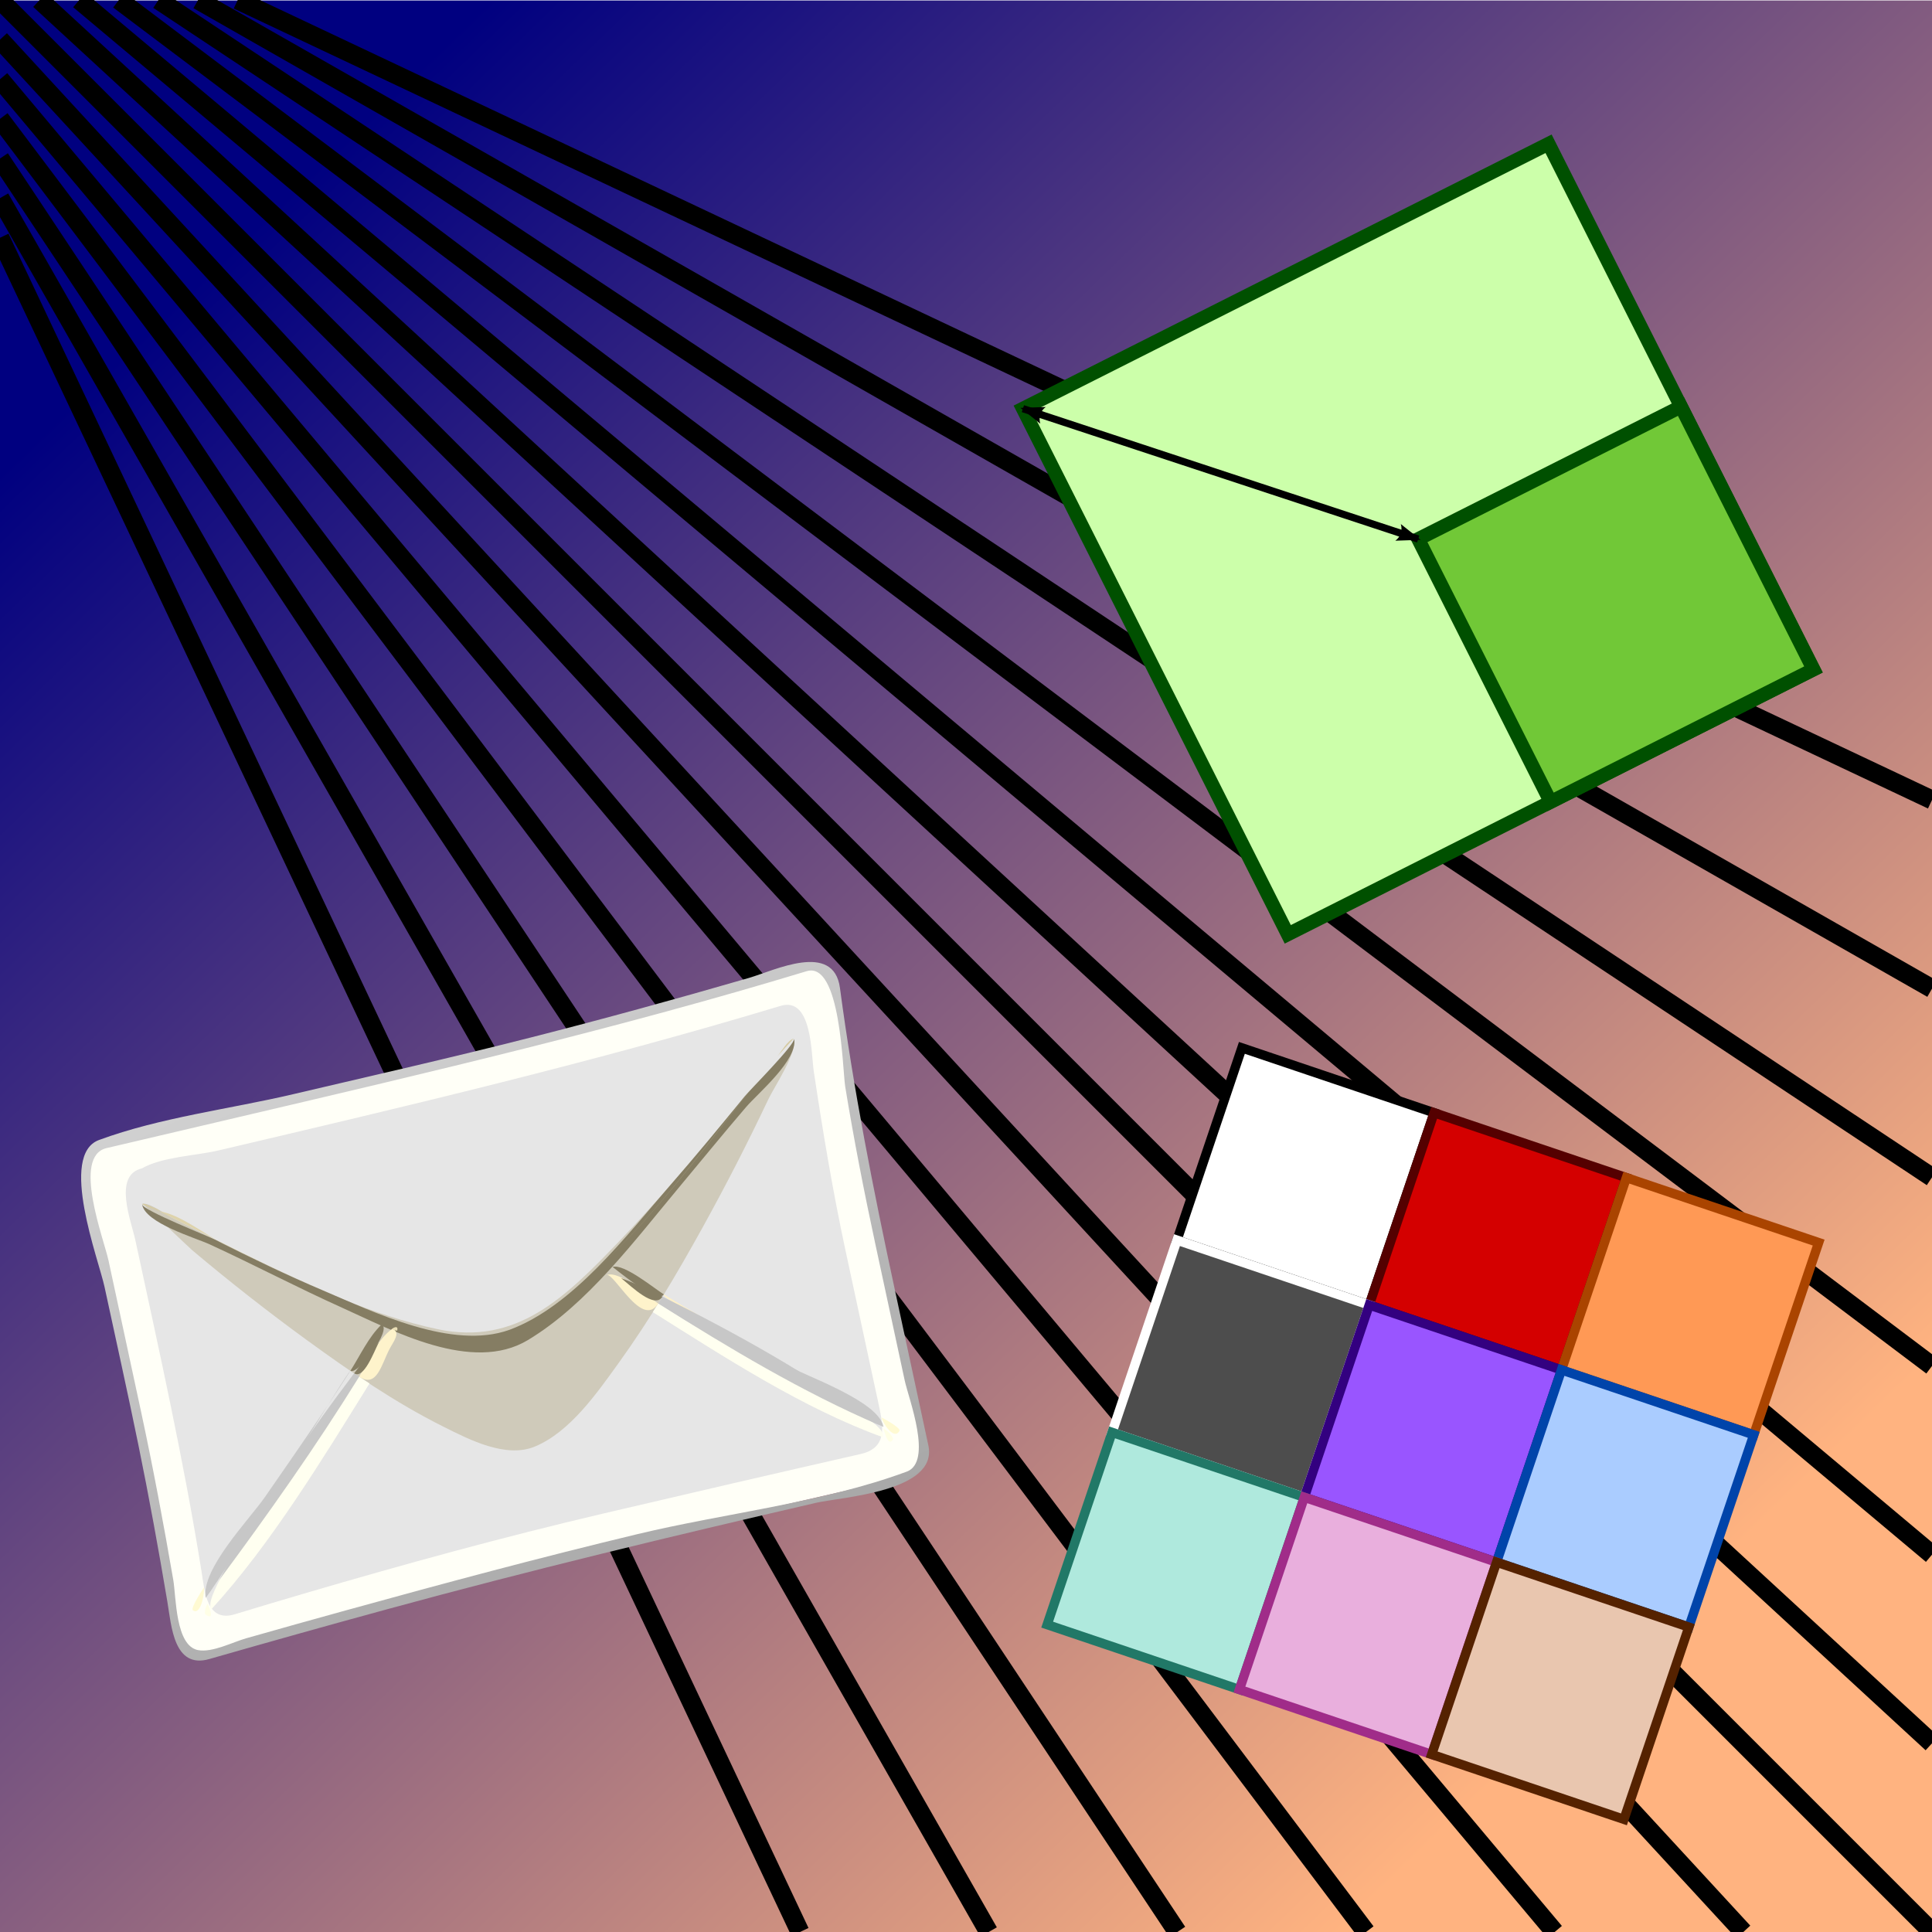 <?xml version="1.0" encoding="UTF-8" standalone="no"?>
<!-- Created with Inkscape (http://www.inkscape.org/) -->

<svg
   xmlns:osb="http://www.openswatchbook.org/uri/2009/osb"
   xmlns:dc="http://purl.org/dc/elements/1.1/"
   xmlns:cc="http://creativecommons.org/ns#"
   xmlns:rdf="http://www.w3.org/1999/02/22-rdf-syntax-ns#"
   xmlns:svg="http://www.w3.org/2000/svg"
   xmlns="http://www.w3.org/2000/svg"
   xmlns:xlink="http://www.w3.org/1999/xlink"
   xmlns:sodipodi="http://sodipodi.sourceforge.net/DTD/sodipodi-0.dtd"
   xmlns:inkscape="http://www.inkscape.org/namespaces/inkscape"
   width="2048"
   height="2048"
   id="svg2"
   version="1.1"
   inkscape:version="0.48.2 r9819"
   sodipodi:docname="base_v3.svg"
   inkscape:export-filename="/Users/Miquel/Documents/Dev/Objective C/Leuqim/Multiple Picture Action/base_v3_72.png"
   inkscape:export-xdpi="3.1600001"
   inkscape:export-ydpi="3.1600001">
  <defs
     id="defs4">
    <marker
       inkscape:stockid="Arrow2Lend"
       orient="auto"
       refY="0.0"
       refX="0.0"
       id="Arrow2Lend"
       style="overflow:visible;">
      <path
         id="path34952"
         style="font-size:12.0;fill-rule:evenodd;stroke-width:0.625;stroke-linejoin:round;"
         d="M 8.719,4.034 L -2.207,0.016 L 8.719,-4.002 C 6.973,-1.63 6.983,1.616 8.719,4.034 z "
         transform="scale(1.1) rotate(180) translate(1,0)" />
    </marker>
    <marker
       inkscape:stockid="Arrow2Lstart"
       orient="auto"
       refY="0.0"
       refX="0.0"
       id="Arrow2Lstart"
       style="overflow:visible">
      <path
         id="path34949"
         style="font-size:12.0;fill-rule:evenodd;stroke-width:0.625;stroke-linejoin:round"
         d="M 8.719,4.034 L -2.207,0.016 L 8.719,-4.002 C 6.973,-1.63 6.983,1.616 8.719,4.034 z "
         transform="scale(1.1) translate(1,0)" />
    </marker>
    <marker
       inkscape:stockid="Arrow1Lend"
       orient="auto"
       refY="0.0"
       refX="0.0"
       id="Arrow1Lend"
       style="overflow:visible;">
      <path
         id="path34934"
         d="M 0.0,0.0 L 5.0,-5.0 L -12.5,0.0 L 5.0,5.0 L 0.0,0.0 z "
         style="fill-rule:evenodd;stroke:#000000;stroke-width:1.0pt;marker-start:none;"
         transform="scale(0.8) rotate(180) translate(12.5,0)" />
    </marker>
    <marker
       inkscape:stockid="Arrow1Lstart"
       orient="auto"
       refY="0.0"
       refX="0.0"
       id="Arrow1Lstart"
       style="overflow:visible">
      <path
         id="path34931"
         d="M 0.0,0.0 L 5.0,-5.0 L -12.5,0.0 L 5.0,5.0 L 0.0,0.0 z "
         style="fill-rule:evenodd;stroke:#000000;stroke-width:1.0pt;marker-start:none"
         transform="scale(0.8) translate(12.5,0)" />
    </marker>
    <linearGradient
       id="linearGradient34908"
       osb:paint="solid">
      <stop
         style="stop-color:#005000;stop-opacity:1;"
         offset="0"
         id="stop34910" />
    </linearGradient>
    <linearGradient
       id="linearGradient3801">
      <stop
         id="stop3803"
         offset="0"
         style="stop-color:#0ad100;stop-opacity:1;" />
      <stop
         id="stop3805"
         offset="1"
         style="stop-color:#008080;stop-opacity:1" />
    </linearGradient>
    <linearGradient
       id="linearGradient3793">
      <stop
         style="stop-color:#ad00ff;stop-opacity:1;"
         offset="0"
         id="stop3795" />
      <stop
         style="stop-color:#008080;stop-opacity:1"
         offset="1"
         id="stop3797" />
    </linearGradient>
    <linearGradient
       id="linearGradient3779">
      <stop
         style="stop-color:#000080;stop-opacity:1;"
         offset="0"
         id="stop3781" />
      <stop
         style="stop-color:#ffb380;stop-opacity:1"
         offset="1"
         id="stop3783" />
    </linearGradient>
    <linearGradient
       inkscape:collect="always"
       xlink:href="#linearGradient3779"
       id="linearGradient3785"
       x1="257.5"
       y1="253"
       x2="1717.5"
       y2="1760.5"
       gradientUnits="userSpaceOnUse" />
    <linearGradient
       inkscape:collect="always"
       xlink:href="#linearGradient3801"
       id="linearGradient3799"
       x1="1402.5"
       y1="475.5"
       x2="1330"
       y2="405.5"
       gradientUnits="userSpaceOnUse" />
    <linearGradient
       xlink:href="#linearGradient6907"
       id="linearGradient6840"
       gradientUnits="userSpaceOnUse"
       gradientTransform="matrix(0.769,0,0,0.319,-460.531,-80.566)"
       x1="643.597"
       y1="390.138"
       x2="643.597"
       y2="464.743" />
    <linearGradient
       xlink:href="#linearGradient6907"
       id="linearGradient6838"
       gradientUnits="userSpaceOnUse"
       gradientTransform="matrix(0.443,0,0,0.555,-460.531,-80.566)"
       x1="1147.23"
       y1="198.904"
       x2="1147.23"
       y2="262.234" />
    <linearGradient
       xlink:href="#linearGradient6907"
       id="linearGradient6836"
       gradientUnits="userSpaceOnUse"
       gradientTransform="matrix(0.443,0,0,0.555,-460.531,-80.626)"
       x1="1076.702"
       y1="202.017"
       x2="1076.702"
       y2="255.522" />
    <radialGradient
       xlink:href="#linearGradient6943"
       id="radialGradient6834"
       gradientUnits="userSpaceOnUse"
       gradientTransform="matrix(0.623,0,0,0.394,-460.531,-80.625)"
       cx="792.815"
       cy="316.907"
       fx="792.815"
       fy="316.907"
       r="91.468" />
    <linearGradient
       xlink:href="#linearGradient8789"
       id="linearGradient6832"
       gradientUnits="userSpaceOnUse"
       gradientTransform="matrix(-0.15,0.259,-0.388,-0.224,-312.133,-75.773)"
       x1="-509.373"
       y1="-893.503"
       x2="-439.786"
       y2="-918.977" />
    <linearGradient
       xlink:href="#linearGradient6907"
       id="linearGradient6830"
       gradientUnits="userSpaceOnUse"
       gradientTransform="matrix(0.769,0,0,0.319,-392.686,-82.248)"
       x1="643.597"
       y1="390.138"
       x2="643.597"
       y2="464.743" />
    <linearGradient
       xlink:href="#linearGradient6907"
       id="linearGradient6828"
       gradientUnits="userSpaceOnUse"
       gradientTransform="matrix(0.443,0,0,0.555,-392.686,-82.248)"
       x1="1076.702"
       y1="202.017"
       x2="1076.702"
       y2="255.522" />
    <linearGradient
       xlink:href="#linearGradient6907"
       id="linearGradient6826"
       gradientUnits="userSpaceOnUse"
       gradientTransform="matrix(0.443,0,0,0.555,-392.686,-82.248)"
       x1="1147.23"
       y1="198.904"
       x2="1147.23"
       y2="262.234" />
    <linearGradient
       xlink:href="#linearGradient8865"
       id="linearGradient6824"
       gradientUnits="userSpaceOnUse"
       gradientTransform="matrix(0.477,0.589,-0.252,0.204,-472.017,-99.557)"
       x1="607.98"
       y1="-1147.382"
       x2="574.295"
       y2="-1167.118" />
    <linearGradient
       xlink:href="#linearGradient8865"
       id="linearGradient6822"
       gradientUnits="userSpaceOnUse"
       gradientTransform="matrix(0.477,0.589,-0.252,0.204,-472.344,-100.902)"
       x1="607.98"
       y1="-1147.382"
       x2="574.295"
       y2="-1167.118" />
    <linearGradient
       xlink:href="#linearGradient8865"
       id="linearGradient6820"
       gradientUnits="userSpaceOnUse"
       gradientTransform="matrix(0.52,0.551,-0.236,0.222,-480.161,-57.24)"
       x1="607.98"
       y1="-1147.382"
       x2="574.295"
       y2="-1167.118" />
    <radialGradient
       xlink:href="#linearGradient6943"
       id="radialGradient6818"
       gradientUnits="userSpaceOnUse"
       gradientTransform="matrix(0.623,0,0,0.394,-392.686,-82.248)"
       cx="792.815"
       cy="316.907"
       fx="792.815"
       fy="316.907"
       r="91.468" />
    <linearGradient
       xlink:href="#linearGradient8865"
       id="linearGradient6816"
       gradientUnits="userSpaceOnUse"
       gradientTransform="matrix(0.477,0.589,-0.252,0.204,-472.562,-100.284)"
       x1="605.497"
       y1="-1145.898"
       x2="586.038"
       y2="-1152.019" />
    <linearGradient
       xlink:href="#linearGradient8789"
       id="linearGradient6814"
       gradientUnits="userSpaceOnUse"
       gradientTransform="matrix(-0.191,0.331,-0.303,-0.175,-312.133,-75.773)"
       x1="-340.161"
       y1="-1103.537"
       x2="-372.925"
       y2="-1084.621" />
    <linearGradient
       xlink:href="#linearGradient8789"
       id="linearGradient6027"
       gradientUnits="userSpaceOnUse"
       gradientTransform="matrix(-0.191,0.331,-0.303,-0.175,-312.133,-75.773)"
       x1="-340.161"
       y1="-1103.537"
       x2="-372.925"
       y2="-1084.621" />
    <linearGradient
       xlink:href="#linearGradient8865"
       id="linearGradient6025"
       gradientUnits="userSpaceOnUse"
       gradientTransform="matrix(0.477,0.589,-0.252,0.204,-472.562,-100.284)"
       x1="605.497"
       y1="-1145.898"
       x2="586.038"
       y2="-1152.019" />
    <linearGradient
       xlink:href="#linearGradient8865"
       id="linearGradient6023"
       gradientUnits="userSpaceOnUse"
       gradientTransform="matrix(0.52,0.551,-0.236,0.222,-480.161,-57.24)"
       x1="607.98"
       y1="-1147.382"
       x2="574.295"
       y2="-1167.118" />
    <linearGradient
       xlink:href="#linearGradient8865"
       id="linearGradient6021"
       gradientUnits="userSpaceOnUse"
       gradientTransform="matrix(0.477,0.589,-0.252,0.204,-472.344,-100.902)"
       x1="607.98"
       y1="-1147.382"
       x2="574.295"
       y2="-1167.118" />
    <linearGradient
       xlink:href="#linearGradient8865"
       id="linearGradient6019"
       gradientUnits="userSpaceOnUse"
       gradientTransform="matrix(0.477,0.589,-0.252,0.204,-472.017,-99.557)"
       x1="607.98"
       y1="-1147.382"
       x2="574.295"
       y2="-1167.118" />
    <linearGradient
       xlink:href="#linearGradient8789"
       id="linearGradient6017"
       gradientUnits="userSpaceOnUse"
       gradientTransform="matrix(-0.15,0.259,-0.388,-0.224,-312.133,-75.773)"
       x1="-509.373"
       y1="-893.503"
       x2="-439.786"
       y2="-918.977" />
    <linearGradient
       xlink:href="#linearGradient8789"
       id="linearGradient6015"
       gradientUnits="userSpaceOnUse"
       gradientTransform="matrix(-0.171,0.297,-0.445,-0.257,-392.741,-74.078)"
       x1="-509.373"
       y1="-893.503"
       x2="-439.786"
       y2="-918.977" />
    <linearGradient
       xlink:href="#linearGradient8865"
       id="linearGradient6013"
       gradientUnits="userSpaceOnUse"
       gradientTransform="matrix(0.546,0.675,-0.289,0.234,-576.023,-101.343)"
       x1="607.98"
       y1="-1147.382"
       x2="574.295"
       y2="-1167.118" />
    <linearGradient
       xlink:href="#linearGradient8865"
       id="linearGradient6011"
       gradientUnits="userSpaceOnUse"
       gradientTransform="matrix(0.546,0.675,-0.289,0.234,-576.398,-102.885)"
       x1="607.98"
       y1="-1147.382"
       x2="574.295"
       y2="-1167.118" />
    <linearGradient
       xlink:href="#linearGradient8865"
       id="linearGradient6009"
       gradientUnits="userSpaceOnUse"
       gradientTransform="matrix(0.596,0.632,-0.27,0.255,-585.36,-52.833)"
       x1="607.98"
       y1="-1147.382"
       x2="574.295"
       y2="-1167.118" />
    <linearGradient
       xlink:href="#linearGradient8865"
       id="linearGradient6007"
       gradientUnits="userSpaceOnUse"
       gradientTransform="matrix(0.546,0.675,-0.289,0.234,-576.649,-102.176)"
       x1="605.497"
       y1="-1145.898"
       x2="586.038"
       y2="-1152.019" />
    <linearGradient
       xlink:href="#linearGradient8789"
       id="linearGradient6005"
       gradientUnits="userSpaceOnUse"
       gradientTransform="matrix(-0.219,0.38,-0.348,-0.201,-392.741,-74.078)"
       x1="-340.161"
       y1="-1103.537"
       x2="-372.925"
       y2="-1084.621" />
    <linearGradient
       xlink:href="#linearGradient6907"
       id="linearGradient6003"
       gradientUnits="userSpaceOnUse"
       gradientTransform="matrix(0.769,0,0,0.319,-397.031,-80.561)"
       x1="643.597"
       y1="390.138"
       x2="643.597"
       y2="464.743" />
    <linearGradient
       xlink:href="#linearGradient6907"
       id="linearGradient6001"
       gradientUnits="userSpaceOnUse"
       gradientTransform="matrix(0.443,0,0,0.555,-397.031,-80.561)"
       x1="1147.23"
       y1="198.904"
       x2="1147.23"
       y2="262.234" />
    <linearGradient
       xlink:href="#linearGradient6907"
       id="linearGradient5999"
       gradientUnits="userSpaceOnUse"
       gradientTransform="matrix(0.443,0,0,0.555,-397.031,-80.621)"
       x1="1076.702"
       y1="202.017"
       x2="1076.702"
       y2="255.522" />
    <radialGradient
       xlink:href="#linearGradient6943"
       id="radialGradient5997"
       gradientUnits="userSpaceOnUse"
       gradientTransform="matrix(0.623,0,0,0.394,-397.031,-80.621)"
       cx="792.815"
       cy="316.907"
       fx="792.815"
       fy="316.907"
       r="91.468" />
    <linearGradient
       xlink:href="#linearGradient8789"
       id="linearGradient5971"
       gradientUnits="userSpaceOnUse"
       gradientTransform="matrix(-0.219,0.38,-0.348,-0.201,-392.741,-74.078)"
       x1="-340.161"
       y1="-1103.537"
       x2="-372.925"
       y2="-1084.621" />
    <linearGradient
       xlink:href="#linearGradient8865"
       id="linearGradient5969"
       gradientUnits="userSpaceOnUse"
       gradientTransform="matrix(0.546,0.675,-0.289,0.234,-576.649,-102.176)"
       x1="605.497"
       y1="-1145.898"
       x2="586.038"
       y2="-1152.019" />
    <linearGradient
       xlink:href="#linearGradient8865"
       id="linearGradient5967"
       gradientUnits="userSpaceOnUse"
       gradientTransform="matrix(0.596,0.632,-0.27,0.255,-585.36,-52.833)"
       x1="607.98"
       y1="-1147.382"
       x2="574.295"
       y2="-1167.118" />
    <linearGradient
       xlink:href="#linearGradient8865"
       id="linearGradient5965"
       gradientUnits="userSpaceOnUse"
       gradientTransform="matrix(0.546,0.675,-0.289,0.234,-576.398,-102.885)"
       x1="607.98"
       y1="-1147.382"
       x2="574.295"
       y2="-1167.118" />
    <linearGradient
       xlink:href="#linearGradient8865"
       id="linearGradient5963"
       gradientUnits="userSpaceOnUse"
       gradientTransform="matrix(0.546,0.675,-0.289,0.234,-576.023,-101.343)"
       x1="607.98"
       y1="-1147.382"
       x2="574.295"
       y2="-1167.118" />
    <linearGradient
       xlink:href="#linearGradient8789"
       id="linearGradient5961"
       gradientUnits="userSpaceOnUse"
       gradientTransform="matrix(-0.171,0.297,-0.445,-0.257,-392.741,-74.078)"
       x1="-509.373"
       y1="-893.503"
       x2="-439.786"
       y2="-918.977" />
    <linearGradient
       xlink:href="#linearGradient8789"
       id="linearGradient5151"
       gradientUnits="userSpaceOnUse"
       gradientTransform="matrix(-0.386,0.668,-0.612,-0.354,-624.589,-216.662)"
       x1="-340.161"
       y1="-1103.537"
       x2="-372.925"
       y2="-1084.621" />
    <linearGradient
       xlink:href="#linearGradient8865"
       id="linearGradient5147"
       gradientUnits="userSpaceOnUse"
       gradientTransform="matrix(0.962,1.189,-0.508,0.411,-948.35,-266.128)"
       x1="605.497"
       y1="-1145.898"
       x2="586.038"
       y2="-1152.019" />
    <radialGradient
       xlink:href="#linearGradient6943"
       id="radialGradient5144"
       gradientUnits="userSpaceOnUse"
       gradientTransform="matrix(0.623,0,0,0.394,-392.686,-82.248)"
       cx="792.815"
       cy="316.907"
       fx="792.815"
       fy="316.907"
       r="91.468" />
    <linearGradient
       xlink:href="#linearGradient8865"
       id="linearGradient5139"
       gradientUnits="userSpaceOnUse"
       gradientTransform="matrix(1.049,1.112,-0.476,0.449,-963.686,-179.261)"
       x1="607.98"
       y1="-1147.382"
       x2="574.295"
       y2="-1167.118" />
    <linearGradient
       xlink:href="#linearGradient8865"
       id="linearGradient5136"
       gradientUnits="userSpaceOnUse"
       gradientTransform="matrix(0.962,1.189,-0.508,0.411,-947.909,-267.375)"
       x1="607.98"
       y1="-1147.382"
       x2="574.295"
       y2="-1167.118" />
    <linearGradient
       xlink:href="#linearGradient8865"
       id="linearGradient5132"
       gradientUnits="userSpaceOnUse"
       gradientTransform="matrix(0.962,1.189,-0.508,0.411,-947.249,-264.661)"
       x1="607.98"
       y1="-1147.382"
       x2="574.295"
       y2="-1167.118" />
    <linearGradient
       xlink:href="#linearGradient6907"
       id="linearGradient5129"
       gradientUnits="userSpaceOnUse"
       gradientTransform="matrix(0.443,0,0,0.555,-392.686,-82.248)"
       x1="1147.23"
       y1="198.904"
       x2="1147.23"
       y2="262.234" />
    <linearGradient
       xlink:href="#linearGradient6907"
       id="linearGradient5125"
       gradientUnits="userSpaceOnUse"
       gradientTransform="matrix(0.443,0,0,0.555,-392.686,-82.248)"
       x1="1076.702"
       y1="202.017"
       x2="1076.702"
       y2="255.522" />
    <linearGradient
       xlink:href="#linearGradient6907"
       id="linearGradient5122"
       gradientUnits="userSpaceOnUse"
       gradientTransform="matrix(0.769,0,0,0.319,-392.686,-82.248)"
       x1="643.597"
       y1="390.138"
       x2="643.597"
       y2="464.743" />
    <linearGradient
       xlink:href="#linearGradient8789"
       id="linearGradient5119"
       gradientUnits="userSpaceOnUse"
       gradientTransform="matrix(-0.302,0.523,-0.783,-0.452,-624.589,-216.662)"
       x1="-509.373"
       y1="-893.503"
       x2="-439.786"
       y2="-918.977" />
    <radialGradient
       r="91.468"
       fy="316.907"
       fx="792.815"
       cy="316.907"
       cx="792.815"
       gradientTransform="matrix(0.623,0,0,0.394,-460.531,-80.625)"
       gradientUnits="userSpaceOnUse"
       id="radialGradient7185"
       xlink:href="#linearGradient6943" />
    <linearGradient
       y2="255.522"
       x2="1076.702"
       y1="202.017"
       x1="1076.702"
       gradientTransform="matrix(0.443,0,0,0.555,-460.531,-80.626)"
       gradientUnits="userSpaceOnUse"
       id="linearGradient7179"
       xlink:href="#linearGradient6907" />
    <linearGradient
       y2="262.234"
       x2="1147.23"
       y1="198.904"
       x1="1147.23"
       gradientTransform="matrix(0.443,0,0,0.555,-460.531,-80.566)"
       gradientUnits="userSpaceOnUse"
       id="linearGradient7176"
       xlink:href="#linearGradient6907" />
    <linearGradient
       y2="464.743"
       x2="643.597"
       y1="390.138"
       x1="643.597"
       gradientTransform="matrix(0.769,0,0,0.319,-460.531,-80.566)"
       gradientUnits="userSpaceOnUse"
       id="linearGradient7173"
       xlink:href="#linearGradient6907" />
    <radialGradient
       r="91.468"
       fy="316.907"
       fx="792.815"
       cy="316.907"
       cx="792.815"
       gradientTransform="matrix(1.257,0,0,0.795,2.08,42.639)"
       gradientUnits="userSpaceOnUse"
       id="radialGradient7001"
       xlink:href="#linearGradient6943" />
    <linearGradient
       id="linearGradient6943">
      <stop
         id="stop6945"
         offset="0"
         style="stop-color:#ffffff;stop-opacity:1;" />
      <stop
         id="stop6947"
         offset="1"
         style="stop-color:#585858;stop-opacity:1;" />
    </linearGradient>
    <linearGradient
       y2="255.522"
       x2="1076.702"
       y1="202.017"
       x1="1076.702"
       gradientTransform="matrix(0.893,0,0,1.12,2.08,42.639)"
       gradientUnits="userSpaceOnUse"
       id="linearGradient7003"
       xlink:href="#linearGradient6907" />
    <linearGradient
       id="linearGradient6907">
      <stop
         id="stop6909"
         offset="0"
         style="stop-color:#dce7ec;stop-opacity:1;" />
      <stop
         id="stop6911"
         offset="1"
         style="stop-color:#839297;stop-opacity:1;" />
    </linearGradient>
    <linearGradient
       y2="262.234"
       x2="1147.23"
       y1="198.904"
       x1="1147.23"
       gradientTransform="matrix(0.893,0,0,1.12,2.08,42.639)"
       gradientUnits="userSpaceOnUse"
       id="linearGradient7005"
       xlink:href="#linearGradient6907" />
    <linearGradient
       y2="464.743"
       x2="643.597"
       y1="390.138"
       x1="643.597"
       gradientTransform="matrix(1.551,0,0,0.645,2.08,42.639)"
       gradientUnits="userSpaceOnUse"
       id="linearGradient7007"
       xlink:href="#linearGradient6907" />
    <radialGradient
       r="91.468"
       fy="316.907"
       fx="792.815"
       cy="316.907"
       cx="792.815"
       gradientTransform="matrix(0.715,0,0,0.452,303.382,373.49)"
       gradientUnits="userSpaceOnUse"
       id="radialGradient7050"
       xlink:href="#linearGradient6943" />
    <linearGradient
       y2="255.522"
       x2="1076.702"
       y1="202.017"
       x1="1076.702"
       gradientTransform="matrix(0.508,0,0,0.637,303.382,373.49)"
       gradientUnits="userSpaceOnUse"
       id="linearGradient7052"
       xlink:href="#linearGradient6907" />
    <linearGradient
       y2="262.234"
       x2="1147.23"
       y1="198.904"
       x1="1147.23"
       gradientTransform="matrix(0.508,0,0,0.637,303.382,373.559)"
       gradientUnits="userSpaceOnUse"
       id="linearGradient7054"
       xlink:href="#linearGradient6907" />
    <linearGradient
       y2="464.743"
       x2="643.597"
       y1="390.138"
       x1="643.597"
       gradientTransform="matrix(0.882,0,0,0.367,303.382,373.559)"
       gradientUnits="userSpaceOnUse"
       id="linearGradient7056"
       xlink:href="#linearGradient6907" />
    <linearGradient
       id="linearGradient8789">
      <stop
         id="stop8791"
         offset="0"
         style="stop-color:#87f862;stop-opacity:1;" />
      <stop
         id="stop8793"
         offset="1"
         style="stop-color:#1c7b1c;stop-opacity:1;" />
    </linearGradient>
    <linearGradient
       id="linearGradient8865">
      <stop
         id="stop8867"
         offset="0"
         style="stop-color:#000000;stop-opacity:1;" />
      <stop
         id="stop8869"
         offset="1"
         style="stop-color:#000000;stop-opacity:0;" />
    </linearGradient>
    <linearGradient
       y2="436.908"
       y1="436.908"
       x2="-245.408"
       x1="-246.758"
       id="XMLID_4_"
       gradientUnits="userSpaceOnUse"
       gradientTransform="matrix(170.139,387.815,387.815,-170.139,-127457.6,169941)">
      <stop
         style="stop-color:#FFFFFF"
         offset="0"
         id="stop8" />
      <stop
         style="stop-color:#000000"
         offset="1"
         id="stop10" />
    </linearGradient>
  </defs>
  <sodipodi:namedview
     id="base"
     pagecolor="#ffffff"
     bordercolor="#666666"
     borderopacity="1.0"
     inkscape:pageopacity="0.0"
     inkscape:pageshadow="2"
     inkscape:zoom="0.26"
     inkscape:cx="1013.5843"
     inkscape:cy="1089.099"
     inkscape:document-units="px"
     inkscape:current-layer="layer7"
     showgrid="false"
     showguides="true"
     inkscape:guide-bbox="true"
     inkscape:snap-grids="false"
     inkscape:snap-to-guides="true"
     inkscape:window-width="1837"
     inkscape:window-height="1113"
     inkscape:window-x="0"
     inkscape:window-y="22"
     inkscape:window-maximized="0">
    <inkscape:grid
       type="xygrid"
       id="grid3775"
       empspacing="5"
       visible="true"
       enabled="true"
       snapvisiblegridlinesonly="true" />
    <sodipodi:guide
       orientation="1,0"
       position="1848,0"
       id="guide3000" />
    <sodipodi:guide
       orientation="0,1"
       position="0,1796"
       id="guide3002" />
    <sodipodi:guide
       orientation="0,1"
       position="2048,1000"
       id="guide34883" />
    <sodipodi:guide
       orientation="1,0"
       position="1048,0"
       id="guide34885" />
    <sodipodi:guide
       orientation="0,1"
       position="2048,1200"
       id="guide34889" />
    <sodipodi:guide
       orientation="1,0"
       position="1648,0"
       id="guide34893" />
    <sodipodi:guide
       orientation="0,1"
       position="2048,200"
       id="guide36362" />
    <sodipodi:guide
       orientation="0,1"
       position="2048,400"
       id="guide36364" />
    <sodipodi:guide
       orientation="0,1"
       position="2048,600"
       id="guide36366" />
    <sodipodi:guide
       orientation="0,1"
       position="2048,800"
       id="guide36368" />
    <sodipodi:guide
       orientation="1,0"
       position="1448,0"
       id="guide36370" />
    <sodipodi:guide
       orientation="1,0"
       position="1248,0"
       id="guide36372" />
    <sodipodi:guide
       orientation="1,0"
       position="848,0"
       id="guide36424" />
    <sodipodi:guide
       orientation="1,0"
       position="2048,0"
       id="guide36426" />
    <sodipodi:guide
       orientation="0,1"
       position="0,1838"
       id="guide36430" />
    <sodipodi:guide
       orientation="0,1"
       position="0,1880"
       id="guide36432" />
    <sodipodi:guide
       orientation="0,1"
       position="0,1922"
       id="guide36434" />
    <sodipodi:guide
       orientation="0,1"
       position="0,1964"
       id="guide36436" />
    <sodipodi:guide
       orientation="0,1"
       position="0,2006"
       id="guide36438" />
    <sodipodi:guide
       orientation="0,1"
       position="0,2048"
       id="guide36440" />
    <sodipodi:guide
       orientation="1,0"
       position="42,2048"
       id="guide36442" />
    <sodipodi:guide
       orientation="1,0"
       position="84,2048"
       id="guide36444" />
    <sodipodi:guide
       orientation="1,0"
       position="126,2048"
       id="guide36446" />
    <sodipodi:guide
       orientation="1,0"
       position="168,2048"
       id="guide36448" />
    <sodipodi:guide
       orientation="1,0"
       position="210,2048"
       id="guide36450" />
    <sodipodi:guide
       orientation="1,0"
       position="252,2048"
       id="guide36452" />
  </sodipodi:namedview>
  <g
     inkscape:groupmode="layer"
     id="layer5"
     inkscape:label="Fondo Sobre"
     style="display:inline"
     sodipodi:insensitive="true" />
  <g
     inkscape:label="Fondo"
     inkscape:groupmode="layer"
     id="layer1"
     transform="translate(0,995.638)"
     style="display:inline"
     sodipodi:insensitive="true">
    <rect
       style="fill:url(#linearGradient3785);fill-opacity:1"
       id="rect3777"
       width="2050"
       height="2050"
       x="0"
       y="0.5"
       transform="translate(0,-995.638)" />
  </g>
  <g
     inkscape:groupmode="layer"
     id="layer7"
     inkscape:label="Rectes">
    <path
       style="fill:none;stroke:#000000;stroke-width:20;stroke-linecap:butt;stroke-linejoin:miter;stroke-opacity:1;stroke-miterlimit:4;stroke-dasharray:none"
       d="M 0,252 848,2048"
       id="path36454"
       inkscape:connector-curvature="0" />
    <path
       style="fill:none;stroke:#000000;stroke-width:20;stroke-linecap:butt;stroke-linejoin:miter;stroke-opacity:1;stroke-miterlimit:4;stroke-dasharray:none"
       d="M 0,210 1048,2048"
       id="path36456"
       inkscape:connector-curvature="0" />
    <path
       style="fill:none;stroke:#000000;stroke-width:20;stroke-linecap:butt;stroke-linejoin:miter;stroke-opacity:1;stroke-miterlimit:4;stroke-dasharray:none"
       d="M 0,168 1248,2048"
       id="path36458"
       inkscape:connector-curvature="0" />
    <path
       style="fill:none;stroke:#000000;stroke-width:20;stroke-linecap:butt;stroke-linejoin:miter;stroke-opacity:1;stroke-miterlimit:4;stroke-dasharray:none"
       d="M 0,126 1448,2048"
       id="path36460"
       inkscape:connector-curvature="0" />
    <path
       style="fill:none;stroke:#000000;stroke-width:20;stroke-linecap:butt;stroke-linejoin:miter;stroke-opacity:1;stroke-miterlimit:4;stroke-dasharray:none"
       d="M 0,84 1648,2048"
       id="path36462"
       inkscape:connector-curvature="0" />
    <path
       style="fill:none;stroke:#000000;stroke-width:20;stroke-linecap:butt;stroke-linejoin:miter;stroke-opacity:1;stroke-miterlimit:4;stroke-dasharray:none"
       d="M 0,42 1848,2048"
       id="path36464"
       inkscape:connector-curvature="0" />
    <path
       style="fill:none;stroke:#000000;stroke-width:20;stroke-linecap:butt;stroke-linejoin:miter;stroke-opacity:1;stroke-miterlimit:4;stroke-dasharray:none"
       d="M 0,0 2048,2048"
       id="path36466"
       inkscape:connector-curvature="0" />
    <path
       style="fill:none;stroke:#000000;stroke-width:20;stroke-linecap:butt;stroke-linejoin:miter;stroke-opacity:1;stroke-miterlimit:4;stroke-dasharray:none"
       d="M 42,0 2048,1848"
       id="path36468"
       inkscape:connector-curvature="0" />
    <path
       style="fill:none;stroke:#000000;stroke-width:20;stroke-linecap:butt;stroke-linejoin:miter;stroke-opacity:1;stroke-miterlimit:4;stroke-dasharray:none"
       d="M 84,0 2048,1648"
       id="path36470"
       inkscape:connector-curvature="0" />
    <path
       style="fill:none;stroke:#000000;stroke-width:20;stroke-linecap:butt;stroke-linejoin:miter;stroke-opacity:1;stroke-miterlimit:4;stroke-dasharray:none"
       d="M 126,0 2048,1448"
       id="path36472"
       inkscape:connector-curvature="0" />
    <path
       style="fill:none;stroke:#000000;stroke-width:20;stroke-linecap:butt;stroke-linejoin:miter;stroke-opacity:1;stroke-miterlimit:4;stroke-dasharray:none"
       d="M 168,0 2048,1248"
       id="path36474"
       inkscape:connector-curvature="0" />
    <path
       style="fill:none;stroke:#000000;stroke-width:20;stroke-linecap:butt;stroke-linejoin:miter;stroke-opacity:1;stroke-miterlimit:4;stroke-dasharray:none"
       d="M 210,0 2048,1048"
       id="path36476"
       inkscape:connector-curvature="0" />
    <path
       style="fill:none;stroke:#000000;stroke-width:20;stroke-linecap:butt;stroke-linejoin:miter;stroke-opacity:1;stroke-miterlimit:4;stroke-dasharray:none"
       d="M 252,0 2048,848"
       id="path36478"
       inkscape:connector-curvature="0" />
  </g>
  <g
     inkscape:groupmode="layer"
     id="layer4"
     inkscape:label="Quadrat"
     style="display:inline"
     sodipodi:insensitive="true">
    <g
       id="g36308"
       transform="matrix(0.832,0,0,0.832,290.956,119.495)">
      <g
         id="g36313"
         transform="matrix(0.893,-0.45,0.45,0.893,-92.154,617.343)">
        <rect
           style="fill:#ccffaa;stroke:#005000;stroke-width:17.6;stroke-miterlimit:4;stroke-opacity:1;stroke-dasharray:none"
           id="rect34916"
           width="750"
           height="750"
           x="1042"
           y="256" />
        <rect
           style="fill:#71c837;stroke:#005000;stroke-width:17.6;stroke-miterlimit:4;stroke-opacity:1;stroke-dasharray:none"
           id="rect34918"
           width="375"
           height="375"
           x="1417"
           y="631" />
        <path
           style="fill:none;stroke:#000000;stroke-width:9.2;stroke-linecap:butt;stroke-linejoin:miter;stroke-miterlimit:4;stroke-opacity:1;stroke-dasharray:none;stroke-dashoffset:0;marker-start:url(#Arrow2Lstart);marker-end:url(#Arrow2Lend)"
           d="m 1042,256 375,375"
           id="path34926"
           inkscape:connector-curvature="0" />
      </g>
    </g>
  </g>
  <g
     inkscape:groupmode="layer"
     id="layer6"
     inkscape:label="Quadricular-colors"
     style="display:inline"
     sodipodi:insensitive="true">
    <g
       id="g36393"
       transform="matrix(1.019,0.344,-0.344,1.019,474.05,-590.241)">
      <rect
         y="1248"
         x="1248"
         height="200"
         width="200"
         id="rect36375"
         style="fill:#ffffff;stroke:#000000;stroke-width:9.2;stroke-miterlimit:4;stroke-opacity:1;stroke-dasharray:none;stroke-dashoffset:0" />
      <rect
         y="1248"
         x="1448"
         height="200"
         width="200"
         id="rect36377"
         style="fill:#d40000;stroke:#550000;stroke-width:9.2;stroke-miterlimit:4;stroke-opacity:1;stroke-dasharray:none;stroke-dashoffset:0" />
      <rect
         y="1248"
         x="1648"
         height="200"
         width="200"
         id="rect36379"
         style="fill:#ff9955;stroke:#aa4400;stroke-width:9.2;stroke-miterlimit:4;stroke-opacity:1;stroke-dasharray:none;stroke-dashoffset:0" />
      <rect
         y="1448"
         x="1248"
         height="200"
         width="200"
         id="rect36381"
         style="fill:#4d4d4d;stroke:#ffffff;stroke-width:9.2;stroke-miterlimit:4;stroke-opacity:1;stroke-dasharray:none;stroke-dashoffset:0" />
      <rect
         y="1448"
         x="1448"
         height="200"
         width="200"
         id="rect36383"
         style="fill:#9955ff;stroke:#330080;stroke-width:9.2;stroke-miterlimit:4;stroke-opacity:1;stroke-dasharray:none;stroke-dashoffset:0" />
      <rect
         y="1448"
         x="1648"
         height="200"
         width="200"
         id="rect36385"
         style="fill:#aaccff;stroke:#0044aa;stroke-width:9.2;stroke-miterlimit:4;stroke-opacity:1;stroke-dasharray:none;stroke-dashoffset:0" />
      <rect
         y="1648"
         x="1248"
         height="200"
         width="200"
         id="rect36387"
         style="fill:#afe9dd;stroke:#217867;stroke-width:9.2;stroke-miterlimit:4;stroke-opacity:1;stroke-dasharray:none;stroke-dashoffset:0" />
      <rect
         y="1648"
         x="1448"
         height="200"
         width="200"
         id="rect36389"
         style="fill:#e9afdd;stroke:#a02c89;stroke-width:9.2;stroke-miterlimit:4;stroke-opacity:1;stroke-dasharray:none;stroke-dashoffset:0" />
      <rect
         y="1648"
         x="1648"
         height="200"
         width="200"
         id="rect36391"
         style="fill:#e9c6af;stroke:#552200;stroke-width:9.2;stroke-miterlimit:4;stroke-opacity:1;stroke-dasharray:none;stroke-dashoffset:0" />
    </g>
  </g>
  <g
     style="overflow:visible"
     id="g34833"
     transform="matrix(7.582,0,0,7.917,86.013,1019.744)">
    <path
       style="fill:#fffff7"
       id="path5"
       d="m 110.874,34.015 c 1.7,7.575 3.4,15.15 5.102,22.725 0.603,2.68 3.524,9.524 0.512,11.679 -1.686,1.206 -4.713,1.306 -6.63,1.725 -6.217,1.358 -12.431,2.734 -18.642,4.116 -24.231,5.398 -48.28,11.504 -72.212,18.096 -2.381,0.656 -5.052,0.52 -5.569,-2.569 C 12.474,84.045 11.418,78.314 10.295,72.602 7.475,58.27 4.062,44.049 0.859,29.799 -0.857,22.172 13.825,21.932 18.822,20.81 35.618,17.037 52.463,13.438 69.157,9.238 79.908,6.532 90.624,3.675 101.271,0.592 c 4.588,-1.33 4.524,5.531 4.927,8.132 1.306,8.471 2.797,16.927 4.676,25.291"
       inkscape:connector-curvature="0" />
    <path
       style="fill:url(#XMLID_4_)"
       id="path12"
       d="m 115.417,68.243 c -11.892,4.201 -25.328,5.534 -37.646,8.366 -13.604,3.127 -27.131,6.599 -40.625,10.171 -4.705,1.242 -9.403,2.503 -14.098,3.781 -1.846,0.503 -4.713,1.938 -6.71,1.574 C 13.169,91.554 13.291,85.012 12.881,82.739 11.529,75.233 10.07,67.746 8.399,60.304 6.875,53.525 5.35,46.745 3.826,39.967 3.177,37.084 -1.298,26.01 3.55,24.921 9.775,23.522 16,22.125 22.221,20.726 48.762,14.764 75.289,8.83 101.424,1.235 c 4.796,-1.392 5.015,13.202 5.403,15.471 1.21,7.073 2.643,14.098 4.218,21.098 1.369,6.085 2.736,12.17 4.104,18.254 0.537,2.39 3.983,10.873 0.268,12.185 M 2.498,23.834 c -5.655,1.998 -0.055,15.988 0.772,19.669 1.586,7.056 3.228,14.104 4.737,21.178 1.487,6.966 2.815,13.963 4.049,20.979 0.56,3.189 0.871,9.042 5.857,7.674 8.254,-2.266 16.522,-4.488 24.804,-6.652 19.908,-5.211 39.922,-9.819 60.01,-14.262 3.592,-0.793 17.12,-1.483 15.723,-7.695 -1.56,-6.939 -3.12,-13.878 -4.682,-20.817 C 110.756,30.512 107.983,17.092 106.09,3.48 105.215,-2.819 96.855,1.168 93.373,2.132 83.257,4.94 73.104,7.612 62.906,10.1 51.849,12.798 40.722,15.21 29.618,17.708 20.781,19.695 11.054,20.812 2.498,23.834"
       inkscape:connector-curvature="0" />
    <path
       style="fill:#e6e6e6"
       id="path14"
       d="m 106.87,38.645 c 1.556,6.923 3.112,13.843 4.671,20.764 0.657,2.925 1.122,5.668 -2.555,6.47 -12.021,2.62 -24.031,5.288 -36.037,7.982 -13.942,3.131 -27.76,6.765 -41.514,10.629 -3.317,0.934 -6.629,1.875 -9.936,2.844 -3.965,1.159 -4.223,-3.067 -4.666,-5.725 C 14.336,66.68 10.89,51.959 7.568,37.199 7.011,34.72 4.408,28.554 8.507,27.631 11.327,26.082 16.089,25.929 19.19,25.233 45.537,19.313 71.842,13.37 97.796,5.876 c 4.405,-1.271 4.262,6.383 4.633,8.753 1.259,8.042 2.657,16.072 4.441,24.016"
       inkscape:connector-curvature="0" />
    <path
       style="fill:#cfcaba"
       id="path16"
       d="m 99.686,10.27 c 0.416,1.912 -2.821,6.515 -3.608,8.112 -2.873,5.815 -5.943,11.537 -9.186,17.155 C 83.298,41.76 79.501,47.905 75.179,53.652 72.121,57.717 68.357,62.92 63.445,64.878 59.371,66.503 54.231,63.934 50.614,62.203 43.927,59.001 37.666,54.885 31.594,50.653 26.11,46.829 20.757,42.808 15.552,38.611 15.068,38.218 8.676,32.341 8.541,32.405 c 0.746,-0.348 3.558,1.525 4.181,1.832 3.561,1.741 7.113,3.5 10.708,5.176 8.439,3.938 17.222,7.888 26.393,9.75 11.081,2.248 17.906,-4.275 25.444,-11.808 5.461,-5.457 10.568,-11.257 15.586,-17.12 0.81,-0.945 9.057,-9.065 8.833,-9.965"
       inkscape:connector-curvature="0" />
    <path
       style="fill:#ffffd9"
       id="path30"
       d="m 99.633,10.246 c 0.043,-0.003 0.043,-0.003 0,0 m -0.013,10e-4 c -0.662,0.532 -1.254,1.135 -1.777,1.807 0.523,-0.673 1.115,-1.275 1.777,-1.807 M 8.546,32.401 c -0.018,0.011 -0.018,0.011 0,0"
       inkscape:connector-curvature="0" />
    <path
       style="fill:#d7cca4"
       id="path32"
       d="m 97.842,12.054 c -0.165,0.191 -0.331,0.38 -0.497,0.571 0.166,-0.191 0.332,-0.38 0.497,-0.571 m 1.778,-1.807 c 0.018,-0.002 0.018,-0.002 0,0 M 8.53,32.472 c 0.003,0.008 0.003,0.008 0,0 m 0.016,-0.071 c 0.471,0.189 2.31,0.579 2.459,1.003 -0.254,-0.12 -1.998,-1.165 -2.459,-1.003"
       inkscape:connector-curvature="0" />
    <path
       style="fill:#857d63"
       id="path34"
       d="m 8.522,32.448 c 0.405,2.513 7.45,4.481 9.437,5.355 6.228,2.741 12.304,5.809 18.554,8.5 7.038,3.033 18.136,8.821 25.948,4.32 8.346,-4.813 14.938,-13.353 21.175,-20.501 3.113,-3.567 6.173,-7.179 9.335,-10.703 1.703,-1.896 7.258,-6.314 6.715,-9.149 0.167,0.764 -6.163,6.833 -6.911,7.714 -3.408,4.007 -6.844,7.993 -10.388,11.882 C 76.264,36.586 68.775,46.109 59.884,49.251 51.883,52.002 41.046,46.921 33.782,43.963 28.696,41.892 23.708,39.586 18.765,37.194 17.682,36.669 8.707,33.297 8.522,32.448"
       inkscape:connector-curvature="0" />
    <path
       style="fill:#ded3ab"
       id="path36"
       d="m 59.884,49.25 0,0 0,0 0,0 0,0 M 97.345,12.625 C 86.919,24.68 76.315,40.462 62.061,48.253 76.336,40.45 86.883,24.674 97.345,12.625 M 11.002,33.403 c 7.559,3.607 15.016,7.399 22.781,10.559 7.205,2.935 17.607,7.777 25.584,5.455 -7.976,2.321 -18.375,-2.52 -25.58,-5.454 -4.709,-1.917 -9.334,-4.036 -13.917,-6.238 -2.482,-1.192 -6.126,-3.979 -8.868,-4.322"
       inkscape:connector-curvature="0" />
    <path
       style="fill:#d6cba3"
       id="path38"
       d="m 99.62,10.247 c -0.926,0.328 -1.64,1.649 -2.274,2.378 0.068,-0.059 2.273,-2.376 2.274,-2.378 M 8.546,32.401 c -0.183,0.065 2.592,1.039 2.456,1.001 -0.251,-0.118 -1.996,-1.163 -2.456,-1.001"
       inkscape:connector-curvature="0" />
    <path
       style="fill:#ffffe6"
       id="path40"
       d="m 17.688,85.925 c -0.292,0.432 -0.416,0.893 -0.368,1.389 1.724,1.236 0.182,-1.744 0.368,-1.389"
       inkscape:connector-curvature="0" />
    <path
       style="fill:#fffff0"
       id="path42"
       d="M 38.869,55.521 C 36.51,59.178 15.965,84.403 18.225,86.655 26.611,77.836 33.705,66.61 40.316,56.434 39.833,56.128 39.351,55.824 38.869,55.521"
       inkscape:connector-curvature="0" />
    <path
       style="fill:#fef3cb"
       id="path44"
       d="m 43.504,49.111 c -2.176,1.518 -3.24,4.241 -4.635,6.409 2.466,1.576 3.105,-1.598 4.246,-3.7 0.515,-0.949 1.655,-2.244 0.389,-2.709"
       inkscape:connector-curvature="0" />
    <path
       style="fill:#eadfb7"
       id="path46"
       d="m 43.861,48.914 c -0.578,0.204 -0.468,0.352 0.33,0.445 0.091,-0.378 -0.02,-0.527 -0.33,-0.445"
       inkscape:connector-curvature="0" />
    <path
       style="fill:#fffad2"
       id="path48"
       d="m 17.183,83.741 c 0.066,-0.101 -1.96,2.769 -1.56,3.059 1.094,0.785 1.672,-2.357 1.56,-3.059"
       inkscape:connector-curvature="0" />
    <path
       style="fill:#c7c7c7"
       id="path50"
       d="m 37.649,54.733 c -3.833,5.726 -7.89,11.287 -11.925,16.869 -2.216,3.063 -8.956,9.658 -8.317,13.54 2.71,-3.229 19.963,-30.59 20.242,-30.409"
       inkscape:connector-curvature="0" />
    <path
       style="fill:#857d63"
       id="path52"
       d="m 42.002,48.549 c -1.791,1.609 -3.034,4.215 -4.354,6.185 1.016,0.662 5.893,-5.591 4.354,-6.185"
       inkscape:connector-curvature="0" />
    <path
       style="fill:#857d63"
       id="path54"
       d="m 42.263,48.375 c -0.892,0.314 0.746,-0.264 0,0"
       inkscape:connector-curvature="0" />
    <path
       style="fill:#c7c7c7"
       id="path56"
       d="M 38.171,55.071 C 31.277,63.82 24.712,73.015 19.305,82.766 26.118,73.952 32.834,64.884 38.869,55.52 38.637,55.37 38.403,55.221 38.171,55.071"
       inkscape:connector-curvature="0" />
    <path
       style="fill:#857d63"
       id="path58"
       d="m 41.614,50.931 c -1.205,1.332 -2.333,2.732 -3.443,4.141 1.332,0.86 2.778,-2.878 3.443,-4.141"
       inkscape:connector-curvature="0" />
    <path
       style="fill:#ffffe6"
       id="path60"
       d="m 112.205,62.5 c 0.011,0.136 0.631,2.654 1.332,1.369 -0.271,-0.601 -0.715,-1.058 -1.332,-1.369"
       inkscape:connector-curvature="0" />
    <path
       style="fill:#fffff0"
       id="path62"
       d="m 80.683,45.721 c -0.252,0.386 -0.506,0.772 -0.758,1.158 10.104,6.086 20.954,12.864 32.154,16.752 C 112.776,61.346 101.143,57.04 99.193,56.024 92.938,52.757 86.724,49.37 80.683,45.721"
       inkscape:connector-curvature="0" />
    <path
       style="fill:#fef3cb"
       id="path64"
       d="m 73.468,41.917 c 1.041,-0.368 4.965,7.267 7.215,3.803 -1.432,-0.863 -5.319,-4.472 -7.215,-3.803"
       inkscape:connector-curvature="0" />
    <path
       style="fill:#ffffe1"
       id="path66"
       d="m 86.942,47.643 c 3.735,2.116 7.495,4.185 11.291,6.188 -3.728,-2.129 -7.485,-4.206 -11.291,-6.188"
       inkscape:connector-curvature="0" />
    <path
       style="fill:#fdf0c8"
       id="path68"
       d="m 81.464,44.504 c -0.31,0.486 4.708,2.738 5.478,3.139 -1.831,-1.036 -3.654,-2.088 -5.478,-3.139"
       inkscape:connector-curvature="0" />
    <path
       style="fill:#857d63"
       id="path70"
       d="m 74.298,40.841 c 0.075,-0.026 6.27,5.068 7.166,3.663 -1.155,-0.665 -5.638,-4.204 -7.166,-3.663"
       inkscape:connector-curvature="0" />
    <path
       style="fill:#fffad2"
       id="path72"
       d="m 111.889,60.976 c 0.165,0.728 1.776,3.155 2.518,1.796 0.231,-0.426 -2.622,-1.855 -2.518,-1.796"
       inkscape:connector-curvature="0" />
    <path
       style="fill:#c7c7c7"
       id="path74"
       d="m 98.233,53.831 c 4.495,2.569 9.142,6.548 13.939,8.415 -0.601,-3.454 -10.986,-6.851 -13.939,-8.415"
       inkscape:connector-curvature="0" />
    <path
       style="fill:#c7c7c7"
       id="path76"
       d="m 81.273,44.805 c -0.197,0.305 -0.395,0.611 -0.59,0.916 9.848,5.947 20.14,11.854 30.794,16.247 -9.323,-6.63 -19.883,-12.25 -30.204,-17.163"
       inkscape:connector-curvature="0" />
    <path
       style="fill:#857d63"
       id="path78"
       d="m 75.484,42.325 c 1.438,1.095 4.688,4.199 5.789,2.48 -1.892,-0.902 -3.807,-1.797 -5.789,-2.48"
       inkscape:connector-curvature="0" />
  </g>
</svg>
